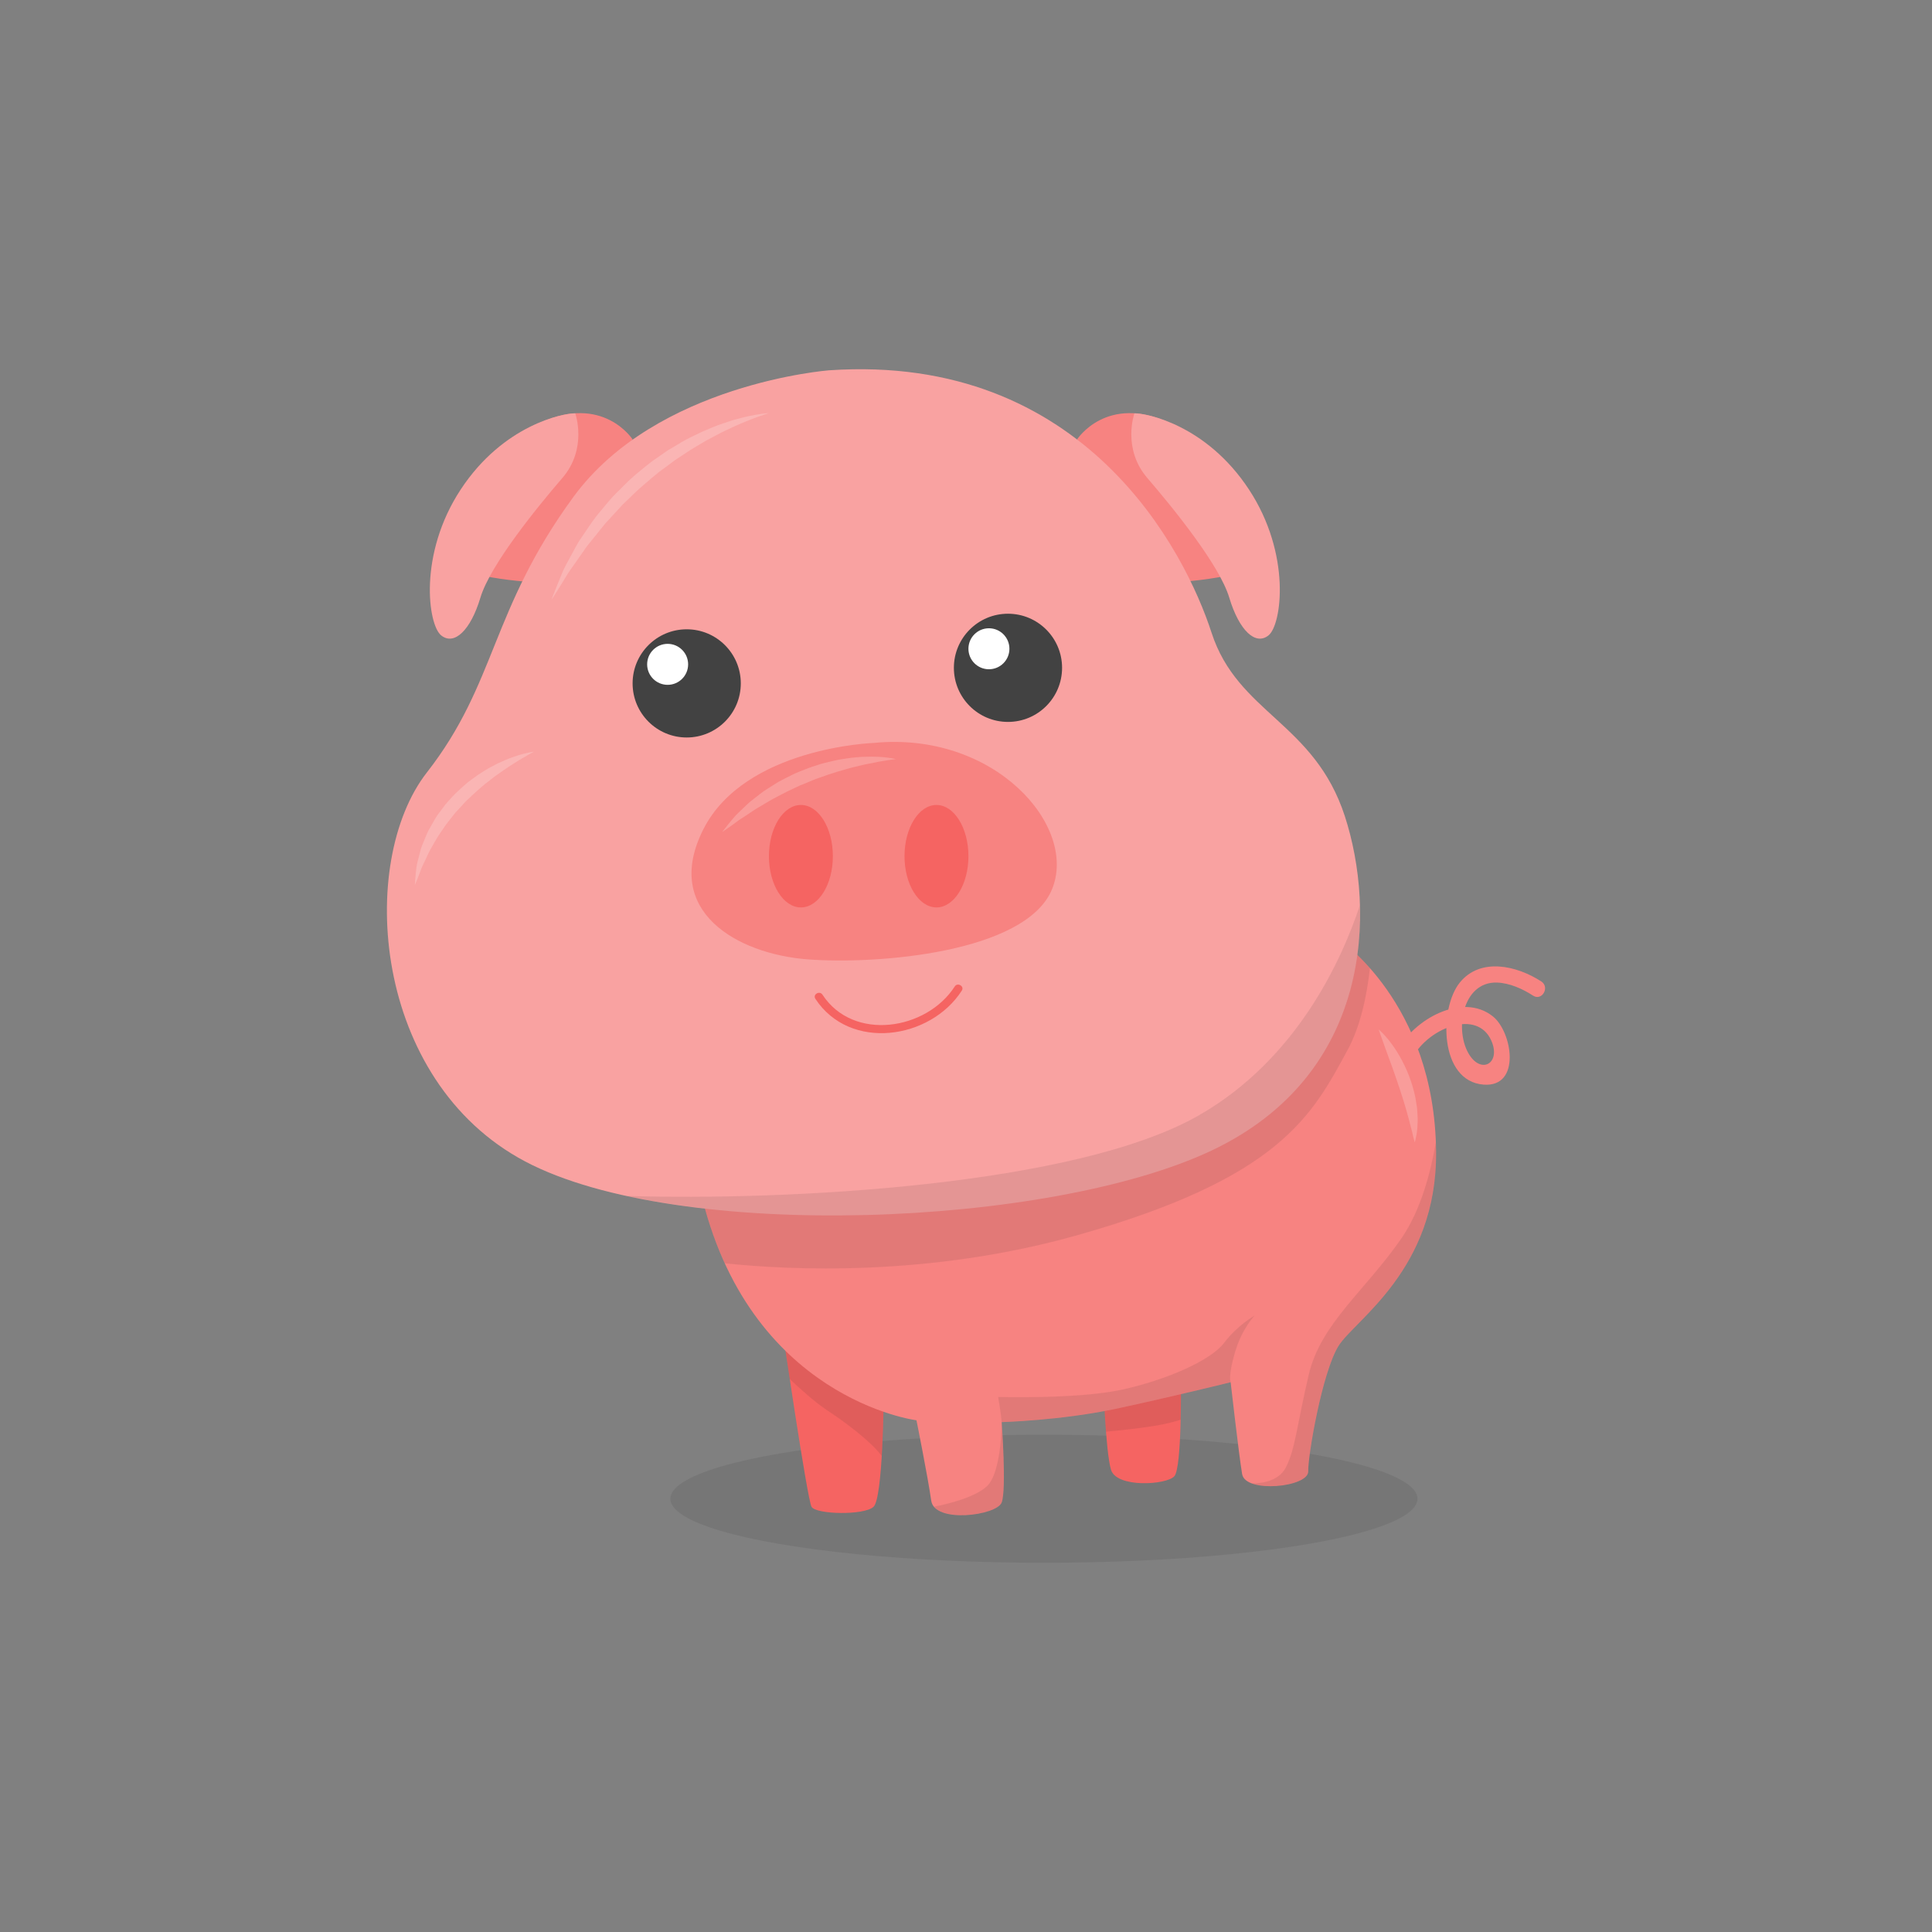 <?xml version="1.0" encoding="utf-8"?>
<!-- Generator: Adobe Illustrator 16.0.0, SVG Export Plug-In . SVG Version: 6.00 Build 0)  -->
<!DOCTYPE svg PUBLIC "-//W3C//DTD SVG 1.1//EN" "http://www.w3.org/Graphics/SVG/1.1/DTD/svg11.dtd">
<svg version="1.1" id="Layer_1" xmlns="http://www.w3.org/2000/svg" xmlns:xlink="http://www.w3.org/1999/xlink" x="0px" y="0px"
	 width="350px" height="350px" viewBox="0 0 350 350" enable-background="new 0 0 350 350" xml:space="preserve">
<rect x="0" y="0" width="350" height="350" fill="#808080" stroke="none"/>
<g>
	<g opacity="0.1">
		<ellipse fill="#231F20" cx="189.117" cy="271.512" rx="67.678" ry="11.6"/>
	</g>
	<path fill="#F56462" d="M213.935,250.406c0,0,0.197,15.441-1.188,17.025c-1.386,1.584-10.493,2.178-11.482-1.188
		c-0.99-3.364-1.387-15.837-1.387-15.837H213.935z"/>
	<path opacity="0.1" fill="#231F20" d="M213.891,257.193c0.084-3.615,0.044-6.787,0.044-6.787h-14.057c0,0,0.146,4.592,0.482,8.955
		c2.508-0.226,6.551-0.639,9.688-1.209C211.441,257.898,212.739,257.556,213.891,257.193z"/>
	<path fill="#F56462" d="M160.086,253.178c0,0-0.12,18.214-1.841,19.798s-10.433,1.386-11.225,0
		c-0.792-1.387-5.345-32.468-5.345-32.468L160.086,253.178z"/>
	<g opacity="0.1">
		<path fill="#231F20" d="M159.739,263.768c0.311-5.18,0.347-10.59,0.347-10.59l-18.412-12.67c0,0,0.596,4.062,1.392,9.309
			c1.814,1.721,4.588,4.233,6.725,5.638C153.053,257.599,157.717,261.058,159.739,263.768z"/>
	</g>
	<path fill="#F78381" d="M195.121,79.606c0,0,5.346-8.315,16.828-2.97c11.482,5.346,17.224,19.402,17.224,23.757
		c0,4.355-17.026,5.146-17.026,5.146L195.121,79.606z"/>
	<path fill="#F9A2A1" d="M205.51,74.876c0,0-2.271,6.362,2.331,11.708s13.067,15.739,14.849,21.679
		c1.781,5.939,4.751,8.76,7.127,6.83c2.375-1.93,4.157-14.699-3.564-26.43C218.532,76.933,207.64,74.839,205.51,74.876z"/>
	<path fill="#F78381" d="M114.602,79.606c0,0-5.345-8.315-16.828-2.97c-11.482,5.346-17.223,19.402-17.223,23.757
		c0,4.355,17.025,5.146,17.025,5.146L114.602,79.606z"/>
	<path fill="#F78381" d="M242.344,170.03c0,0,17.57,11.478,17.817,38.604c0.194,21.382-14.699,30.438-17.669,35.19
		c-2.97,4.751-5.586,20.063-5.494,22.717c0.099,2.87-11.383,4.059-11.977,0.495c-0.595-3.563-2.079-16.63-2.079-16.63
		s-11.186,2.771-20.985,4.851c-9.799,2.078-20.49,2.375-20.49,2.375s0.892,12.176,0,14.551c-0.891,2.377-12.175,3.86-12.769-0.333
		c-0.615-4.342-2.672-14.551-2.672-14.551s-30.587-3.824-39.199-41.835S242.344,170.03,242.344,170.03z"/>
	<path fill="#F9A2A1" d="M150.187,67.084c0,0-31.279,2.375-46.325,22.964c-15.045,20.589-13.858,33.655-26.528,49.889
		c-12.671,16.234-9.899,55.828,17.817,70.478c27.716,14.651,95.026,11.879,124.326-1.979c29.3-13.857,29.695-43.554,24.153-60.579
		c-5.544-17.025-19.402-18.609-24.153-33.259S196.514,63.917,150.187,67.084z"/>
	<path fill="#F9A2A1" d="M104.215,74.876c0,0,2.271,6.362-2.333,11.708c-4.603,5.346-13.065,15.739-14.848,21.679
		c-1.782,5.939-4.751,8.76-7.127,6.83s-4.157-14.699,3.563-26.43C91.192,76.933,102.083,74.839,104.215,74.876z"/>
	<g>
		<circle fill="#424242" cx="124.402" cy="123.803" r="9.8"/>
		<circle fill="#FFFFFF" cx="120.949" cy="120.352" r="3.712"/>
	</g>
	<g>
		<circle fill="#424242" cx="182.605" cy="120.982" r="9.8"/>
		<circle fill="#FFFFFF" cx="179.153" cy="117.53" r="3.712"/>
	</g>
	<path fill="#F78381" d="M158.245,134.593c0,0-23.301,0.792-30.824,15.639c-7.523,14.848,6.137,22.569,18.807,23.559
		c12.671,0.99,39.595-1.188,44.347-12.671C195.325,149.639,180.16,132.415,158.245,134.593z"/>
	<ellipse fill="#F56462" cx="145.09" cy="155.107" rx="5.791" ry="9.28"/>
	<ellipse fill="#F56462" cx="169.65" cy="155.107" rx="5.79" ry="9.28"/>
	<g>
		<path fill="#F56462" d="M147.715,180.946c6.254,9.533,20.825,7.375,26.524-1.485c0.518-0.806-0.767-1.55-1.282-0.749
			c-5.08,7.896-18.342,10.049-23.959,1.485C148.475,179.401,147.189,180.145,147.715,180.946L147.715,180.946z"/>
	</g>
	<g opacity="0.1">
		<path fill="#231F20" d="M244.125,190.224c2.283-4.21,3.468-9.61,4.049-14.832c-0.805-0.912-1.576-1.714-2.273-2.386
			c0.415-3.044,0.533-6.061,0.451-8.996c-3.282,9.917-11.411,27.918-29.249,38.091c-22.311,12.724-74.402,15.457-103.612,14.553
			c4.45,0.968,9.223,1.73,14.212,2.294c1.009,3.643,2.236,6.923,3.608,9.912c11.752,1.239,36.995,2.487,63.81-5.08
			C231.95,213.386,237.682,202.098,244.125,190.224z"/>
	</g>
	<g opacity="0.1">
		<path fill="#231F20" d="M223.734,244.962c1.287-4.355,3.563-6.632,3.563-6.632s-3.069,1.683-5.544,4.949
			c-2.474,3.267-10.789,6.83-18.708,8.514c-7.919,1.682-22.214,1.286-22.214,1.286s0.544,3.174,0.635,4.553
			c0,0,10.691-0.297,20.49-2.375c9.8-2.079,20.985-4.851,20.985-4.851S222.447,249.317,223.734,244.962z"/>
	</g>
	<g opacity="0.1">
		<path fill="#231F20" d="M260.161,208.634c-0.006-0.565-0.029-1.115-0.049-1.667c-0.919,5.354-2.713,12.254-6.188,17.307
			c-6.533,9.504-14.649,15.442-16.828,24.747c-2.178,9.305-2.426,13.471-4.157,16.827c-1.388,2.69-4.867,2.9-6.198,2.878
			c3.347,1.272,10.334,0.058,10.257-2.185c-0.092-2.654,2.524-17.966,5.494-22.717C245.462,239.072,260.355,230.016,260.161,208.634
			z"/>
	</g>
	<g opacity="0.1">
		<path fill="#231F20" d="M169.218,272.95c2.3,2.766,11.449,1.365,12.249-0.768c0.892-2.375,0-14.551,0-14.551s0,9.113-2.673,11.61
			C176.181,271.684,169.507,272.898,169.218,272.95z"/>
	</g>
	<g>
		<path fill="#F78381" d="M255.801,191.765c1.497-2.937,4.731-5.339,7.906-6.051c2.969-0.664,5.573,0.284,6.637,3.253
			c1.332,3.714-1.943,5.519-4.112,2.191c-2.828-4.336-1.374-13.343,4.935-13.156c2.289,0.067,4.66,1.131,6.558,2.366
			c1.606,1.047,3.097-1.523,1.499-2.563c-4.391-2.859-11.02-4.434-14.777,0.207c-3.741,4.622-3.76,17.856,4.315,18.479
			c6.856,0.529,5.22-9.557,1.673-12.375c-5.56-4.418-14.38,0.628-17.196,6.148C252.37,191.965,254.932,193.469,255.801,191.765
			L255.801,191.765z"/>
	</g>
	<g opacity="0.2">
		<path fill="#FFFFFF" d="M139.299,74.844c0,0-3.269,0.931-7.762,3.106c-1.138,0.508-2.302,1.205-3.569,1.844
			c-1.213,0.75-2.539,1.448-3.813,2.332c-0.645,0.427-1.302,0.86-1.965,1.298c-0.632,0.486-1.274,0.973-1.931,1.448
			c-1.342,0.916-2.539,2.06-3.808,3.108c-1.261,1.06-2.397,2.261-3.586,3.367c-1.101,1.195-2.185,2.372-3.233,3.512
			c-0.974,1.21-1.916,2.379-2.808,3.489c-0.468,0.542-0.86,1.114-1.235,1.671c-0.386,0.551-0.759,1.084-1.117,1.596
			c-0.699,1.035-1.43,1.938-1.92,2.831c-0.537,0.871-1.004,1.63-1.39,2.255c-0.786,1.248-1.258,1.957-1.258,1.957
			s0.289-0.79,0.835-2.167c0.281-0.687,0.623-1.522,1.014-2.479c0.361-0.977,0.955-1.982,1.556-3.108
			c0.635-1.104,1.199-2.388,2.063-3.573c0.831-1.207,1.666-2.517,2.638-3.792c1.039-1.22,2.054-2.541,3.2-3.778
			c1.215-1.17,2.376-2.44,3.674-3.563c1.339-1.074,2.607-2.237,4.019-3.17c0.686-0.493,1.376-0.969,2.06-1.435
			c0.712-0.421,1.415-0.837,2.107-1.247c1.354-0.867,2.8-1.464,4.106-2.129c1.356-0.57,2.623-1.138,3.848-1.522
			c0.607-0.203,1.188-0.396,1.741-0.58c0.563-0.149,1.098-0.292,1.6-0.426c0.998-0.275,1.896-0.424,2.623-0.564
			C138.451,74.877,139.299,74.844,139.299,74.844z"/>
	</g>
	<g opacity="0.2">
		<path fill="#FFFFFF" d="M162.313,137.513c0,0-2.213,0.243-5.388,0.932c-0.796,0.149-1.643,0.402-2.545,0.595
			c-0.89,0.256-1.833,0.496-2.792,0.796c-0.963,0.289-1.942,0.624-2.93,0.987c-1.002,0.323-1.981,0.748-2.963,1.167
			c-1.007,0.36-1.941,0.883-2.903,1.311c-0.945,0.458-1.849,0.963-2.743,1.424c-0.886,0.473-1.696,1.012-2.503,1.467
			c-0.811,0.453-1.516,0.974-2.2,1.414c-0.662,0.468-1.333,0.828-1.851,1.24c-0.527,0.402-1.006,0.737-1.398,1.017
			c-0.789,0.557-1.261,0.864-1.261,0.864s0.326-0.445,0.934-1.204c0.307-0.378,0.676-0.842,1.122-1.357
			c0.425-0.538,1.001-1.039,1.602-1.625c0.61-0.575,1.245-1.238,2.028-1.798c0.77-0.574,1.539-1.256,2.438-1.804
			c0.903-0.538,1.787-1.195,2.784-1.68c0.999-0.477,1.974-1.053,3.027-1.457c1.047-0.417,2.092-0.836,3.155-1.152
			c1.044-0.372,2.116-0.594,3.14-0.835c1.021-0.257,2.04-0.363,2.989-0.513c0.96-0.1,1.863-0.199,2.705-0.206
			C160.124,136.955,162.313,137.513,162.313,137.513z"/>
	</g>
	<g opacity="0.2">
		<path fill="#FFFFFF" d="M96.735,136.176c0,0-0.482,0.244-1.288,0.713c-0.409,0.217-0.883,0.534-1.442,0.844
			c-0.539,0.356-1.165,0.71-1.815,1.156c-0.661,0.424-1.353,0.914-2.078,1.434c-0.745,0.49-1.441,1.132-2.227,1.692
			c-0.73,0.633-1.502,1.265-2.234,1.958c-0.732,0.696-1.491,1.384-2.146,2.171c-0.344,0.376-0.709,0.736-1.042,1.121
			c-0.314,0.399-0.627,0.797-0.938,1.193c-0.647,0.772-1.19,1.598-1.729,2.395c-0.571,0.778-0.985,1.61-1.438,2.374
			c-0.216,0.388-0.446,0.756-0.634,1.129c-0.177,0.38-0.348,0.748-0.512,1.1c-0.308,0.715-0.679,1.348-0.9,1.947
			c-0.212,0.602-0.423,1.124-0.591,1.56c-0.345,0.867-0.565,1.368-0.565,1.368s0.023-0.532,0.104-1.474
			c0.044-0.469,0.093-1.044,0.178-1.703c0.079-0.659,0.296-1.372,0.494-2.167c0.104-0.398,0.212-0.812,0.324-1.24
			c0.127-0.424,0.328-0.835,0.498-1.275c0.368-0.865,0.688-1.823,1.246-2.693c0.522-0.887,0.994-1.859,1.688-2.697
			c0.325-0.435,0.652-0.874,0.981-1.314c0.349-0.422,0.726-0.824,1.093-1.235c0.73-0.829,1.563-1.549,2.367-2.272
			c0.793-0.735,1.701-1.305,2.516-1.924c0.867-0.548,1.69-1.098,2.533-1.513c0.415-0.216,0.818-0.426,1.208-0.629
			c0.403-0.174,0.793-0.343,1.168-0.505c0.736-0.344,1.46-0.554,2.076-0.779c0.633-0.193,1.181-0.356,1.646-0.458
			C96.195,136.229,96.735,136.176,96.735,136.176z"/>
	</g>
	<g opacity="0.2">
		<path fill="#FFFFFF" d="M249.768,186.511c0,0,1.11,0.902,2.338,2.599c0.635,0.835,1.276,1.874,1.893,3.027
			c0.289,0.586,0.609,1.185,0.875,1.819c0.26,0.637,0.534,1.281,0.745,1.95c0.444,1.327,0.79,2.693,0.967,4.002
			c0.124,0.646,0.176,1.283,0.199,1.889c0.044,0.602,0.065,1.171,0.024,1.701c-0.02,1.054-0.15,1.925-0.291,2.528
			c-0.123,0.603-0.217,0.94-0.217,0.94s-0.108-0.345-0.255-0.933c-0.071-0.293-0.163-0.647-0.24-1.051
			c-0.115-0.401-0.242-0.852-0.354-1.34c-0.105-0.489-0.279-1.01-0.418-1.563c-0.138-0.553-0.321-1.126-0.493-1.722
			c-0.152-0.6-0.371-1.203-0.563-1.824c-0.186-0.621-0.398-1.246-0.612-1.871c-0.185-0.633-0.439-1.246-0.635-1.867
			c-0.218-0.617-0.433-1.225-0.64-1.812c-0.238-0.575-0.409-1.161-0.622-1.696c-0.197-0.544-0.386-1.06-0.56-1.533
			C250.212,187.85,249.768,186.511,249.768,186.511z"/>
	</g>
</g>
</svg>
